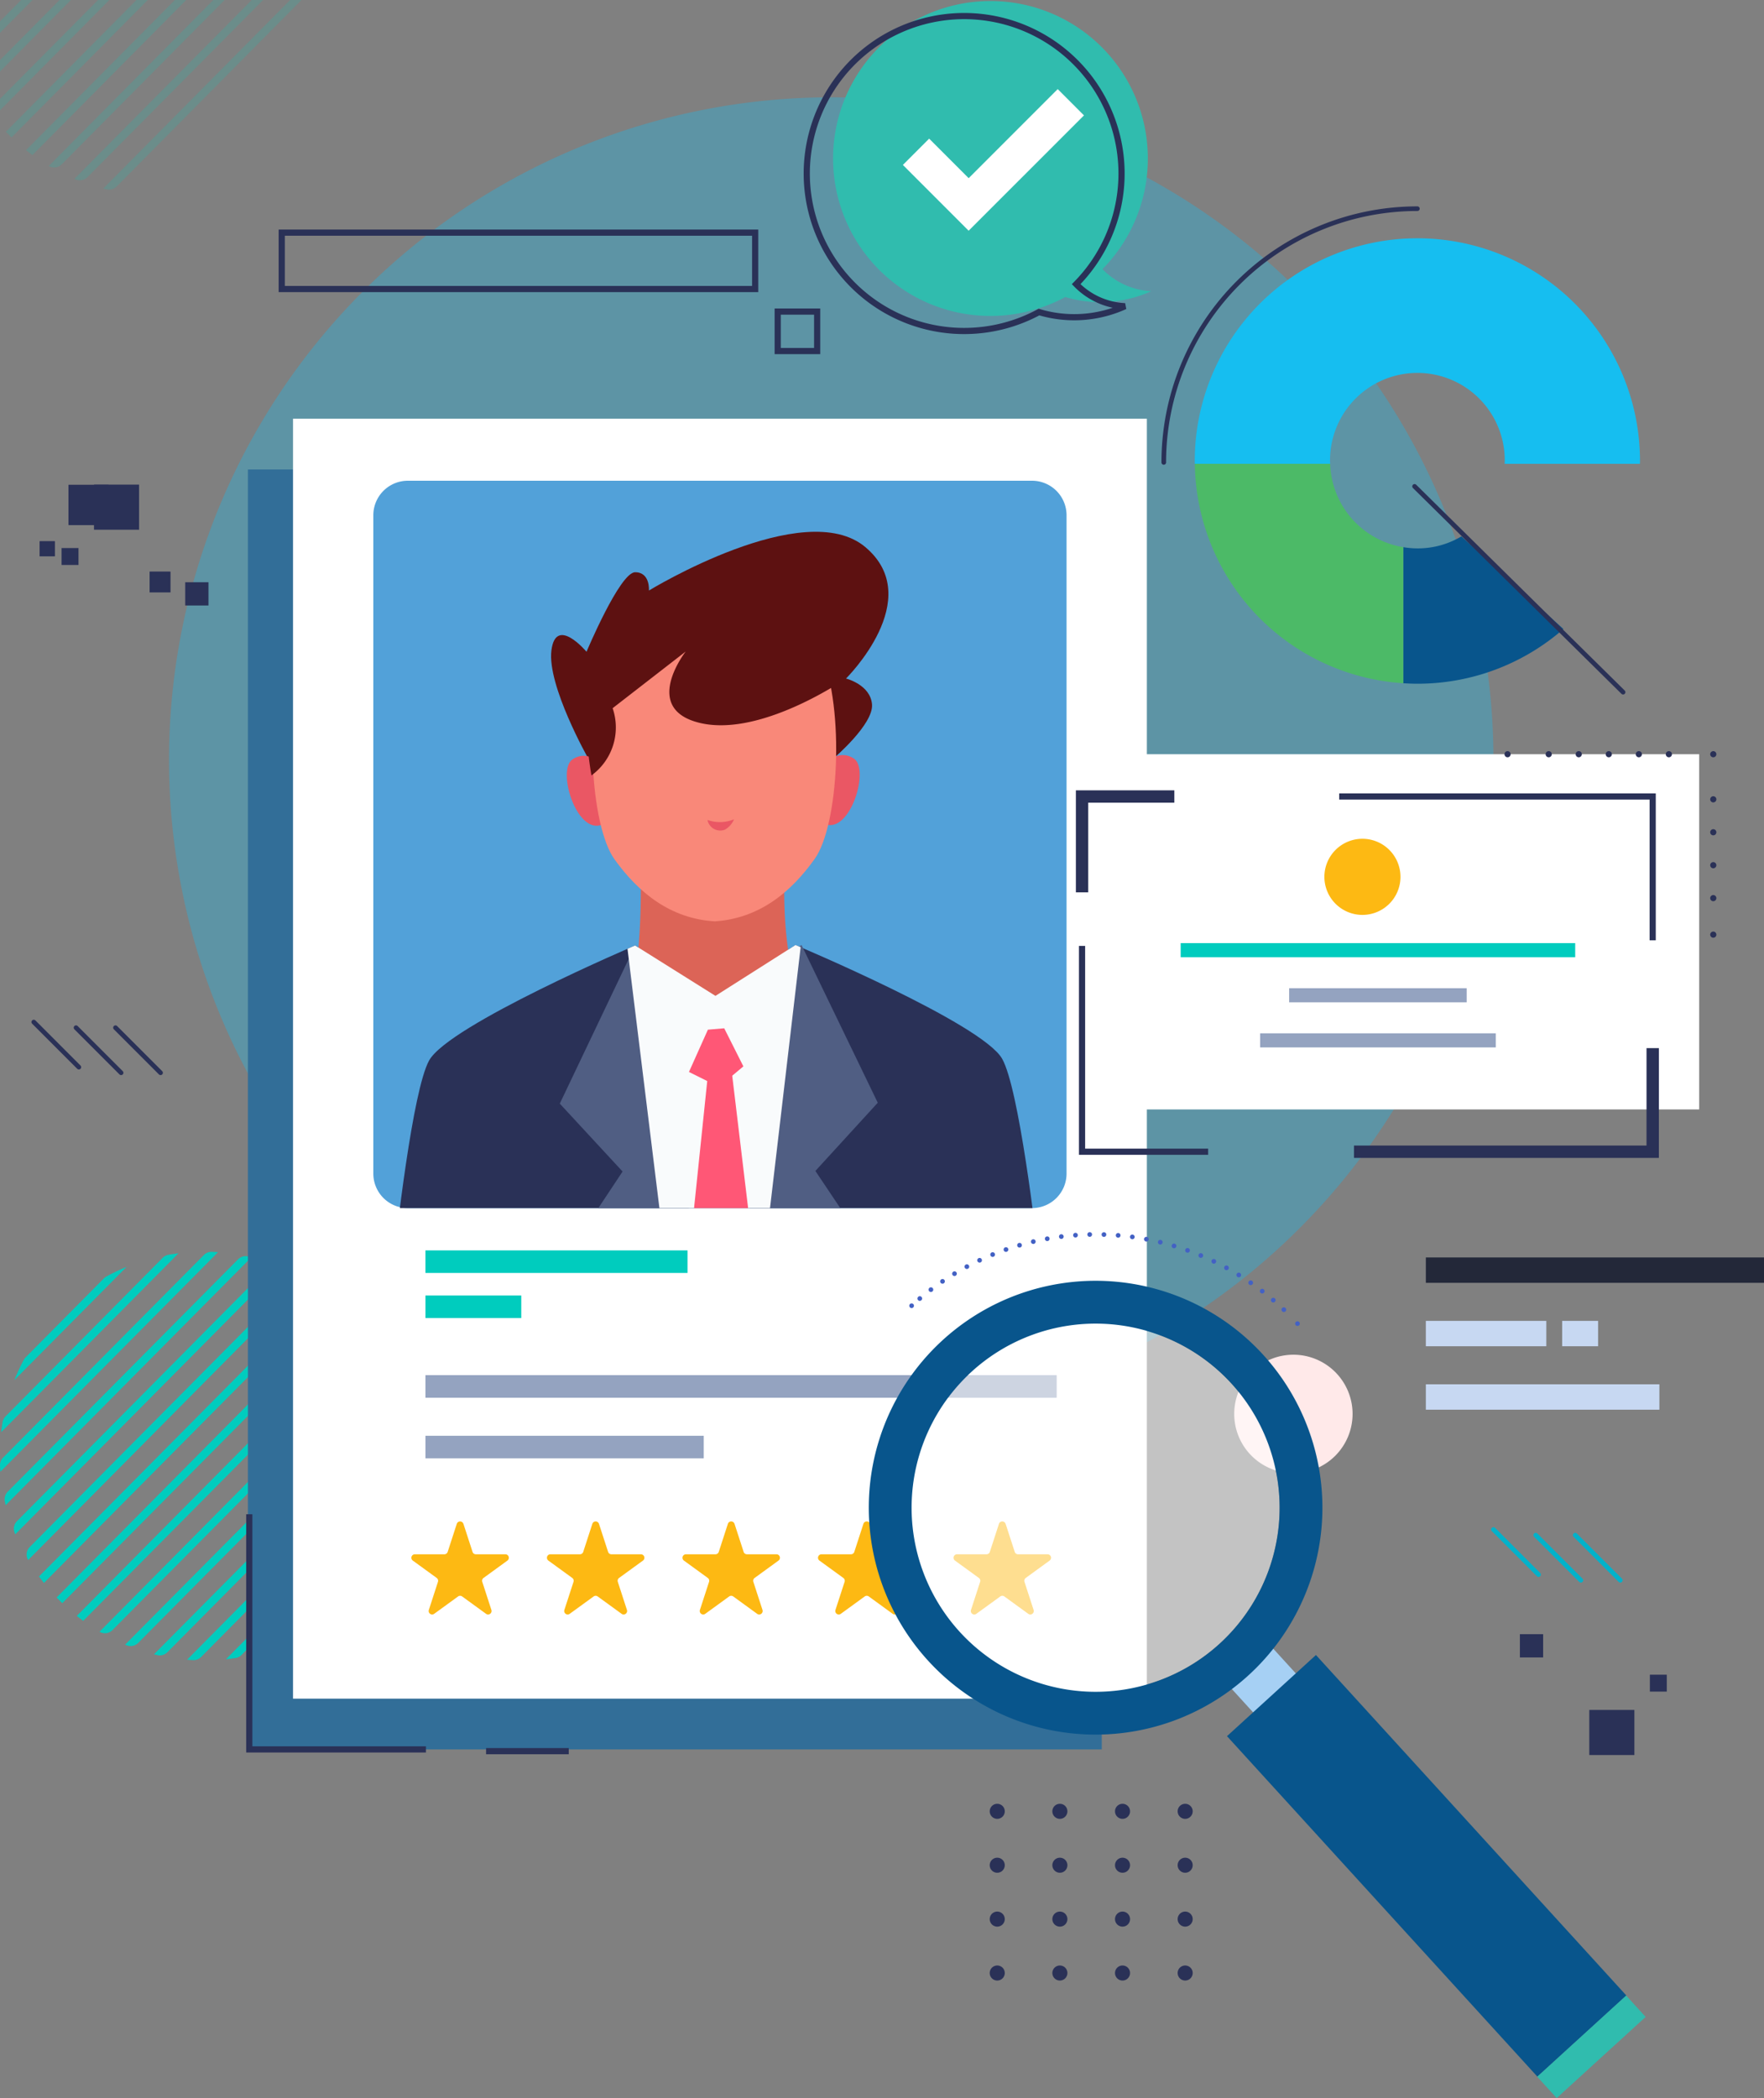 <svg id="Group_20149" data-name="Group 20149" xmlns="http://www.w3.org/2000/svg" xmlns:xlink="http://www.w3.org/1999/xlink" width="321.382" height="382.073" viewBox="0 0 321.382 382.073">
  <rect x="0" y="0" width="321.382" height="382.073" fill="#808080" stroke="none"/>
  <defs>
    <clipPath id="clip-path">
      <rect id="Rectangle_6964" data-name="Rectangle 6964" width="321.382" height="382.073" fill="none"/>
    </clipPath>
    <clipPath id="clip-path-3">
      <rect id="Rectangle_6936" data-name="Rectangle 6936" width="126.299" height="132.459" fill="none"/>
    </clipPath>
    <clipPath id="clip-path-5">
      <rect id="Rectangle_6945" data-name="Rectangle 6945" width="67.05" height="67.051" fill="none"/>
    </clipPath>
  </defs>
  <g id="Group_20148" data-name="Group 20148" clip-path="url(#clip-path)">
    <g id="Group_20140" data-name="Group 20140">
      <g id="Group_20139" data-name="Group 20139" clip-path="url(#clip-path)">
        <path id="Path_28197" data-name="Path 28197" d="M263.785,133.59A120.65,120.65,0,1,1,143.134,12.94a120.65,120.65,0,0,1,120.65,120.65" transform="translate(8.309 4.782)" fill="rgba(22,190,240,0.33)"/>
        <path id="Path_28198" data-name="Path 28198" d="M16.647,231.91l.264.11a1.959,1.959,0,0,0,2.127-.441l45.9-46.284a1.96,1.96,0,0,0,.423-2.13c-.037-.089-.075-.177-.112-.264Z" transform="translate(6.152 67.593)" fill="#00ccbe"/>
        <path id="Path_28275" data-name="Path 28275" d="M16.647,231.91l.264.11a1.959,1.959,0,0,0,2.127-.441l45.9-46.284a1.96,1.96,0,0,0,.423-2.13c-.037-.089-.075-.177-.112-.264Z" transform="translate(-3.095 -199.327)" fill="#00ccbe" opacity="0.167"/>
        <path id="Path_28199" data-name="Path 28199" d="M13.241,230.806l.014.008a1.911,1.911,0,0,0,2.335-.3l48.251-48.659a1.911,1.911,0,0,0,.275-2.338l-.008-.012Z" transform="translate(4.893 66.34)" fill="#00ccbe"/>
        <path id="Path_28274" data-name="Path 28274" d="M13.241,230.806l.014.008a1.911,1.911,0,0,0,2.335-.3l48.251-48.659a1.911,1.911,0,0,0,.275-2.338l-.008-.012Z" transform="translate(-4.354 -200.58)" fill="#00ccbe" opacity="0.167"/>
        <path id="Path_28200" data-name="Path 28200" d="M10.212,229.04c.385.307.772.609,1.17.9l51.844-52.282c-.294-.394-.6-.779-.911-1.161Z" transform="translate(3.774 65.228)" fill="#00ccbe"/>
        <path id="Path_28273" data-name="Path 28273" d="M10.212,229.04c.385.307.772.609,1.17.9l51.844-52.282c-.294-.394-.6-.779-.911-1.161Z" transform="translate(-5.473 -201.693)" fill="#00ccbe" opacity="0.167"/>
        <path id="Path_28201" data-name="Path 28201" d="M24.886,231.613c.362.03.725.053,1.089.073a1.946,1.946,0,0,0,1.476-.579l37.1-37.415a1.938,1.938,0,0,0,.567-1.481q-.033-.546-.082-1.089Z" transform="translate(9.197 70.632)" fill="#00ccbe"/>
        <path id="Path_28202" data-name="Path 28202" d="M36.746,224.967a36.627,36.627,0,0,0,3.38-1.479,2.033,2.033,0,0,0,.533-.386L56.7,206.924a2.045,2.045,0,0,0,.382-.535,36.673,36.673,0,0,0,1.45-3.394Z" transform="translate(13.58 75.02)" fill="#00ccbe"/>
        <path id="Path_28203" data-name="Path 28203" d="M20.489,232.247c.205.052.414.1.62.152a1.974,1.974,0,0,0,1.83-.541l42.315-42.674a1.96,1.96,0,0,0,.525-1.832c-.049-.207-.1-.414-.155-.62Z" transform="translate(7.572 69.009)" fill="#00ccbe"/>
        <path id="Path_28276" data-name="Path 28276" d="M20.489,232.247c.205.052.414.1.62.152a1.974,1.974,0,0,0,1.83-.541l42.315-42.674a1.96,1.96,0,0,0,.525-1.832c-.049-.207-.1-.414-.155-.62Z" transform="translate(-1.675 -197.911)" fill="#00ccbe" opacity="0.167"/>
        <path id="Path_28204" data-name="Path 28204" d="M30.053,229.628c.6-.063,1.187-.147,1.775-.24a1.963,1.963,0,0,0,1.081-.56l29.429-29.677a1.969,1.969,0,0,0,.551-1.086c.089-.588.166-1.179.225-1.776Z" transform="translate(11.107 72.542)" fill="#00ccbe"/>
        <path id="Path_28205" data-name="Path 28205" d="M5.187,223.7q.438.6.9,1.176L58.117,172.4c-.389-.3-.782-.6-1.183-.887Z" transform="translate(1.917 63.387)" fill="#00ccbe"/>
        <path id="Path_28270" data-name="Path 28270" d="M5.187,223.7q.438.6.9,1.176L58.117,172.4c-.389-.3-.782-.6-1.183-.887Z" transform="translate(-7.331 -203.534)" fill="#00ccbe" opacity="0.167"/>
        <path id="Path_28206" data-name="Path 28206" d="M.961,196.333a1.96,1.96,0,0,0-.546,1.056q-.152.912-.259,1.838l32.307-32.581q-.924.115-1.835.275a1.965,1.965,0,0,0-1.052.555Z" transform="translate(0.058 61.587)" fill="#00ccbe"/>
        <path id="Path_28266" data-name="Path 28266" d="M.961,196.333a1.96,1.96,0,0,0-.546,1.056q-.152.912-.259,1.838l32.307-32.581q-.924.115-1.835.275a1.965,1.965,0,0,0-1.052.555Z" transform="translate(-9.19 -205.334)" fill="#00ccbe" opacity="0.167"/>
        <path id="Path_28207" data-name="Path 28207" d="M3.972,184.914a2.057,2.057,0,0,0-.352.475,37.208,37.208,0,0,0-1.711,3.686l20.444-20.617a37.666,37.666,0,0,0-3.67,1.742,2.03,2.03,0,0,0-.473.356Z" transform="translate(0.705 62.256)" fill="#00ccbe"/>
        <path id="Path_28267" data-name="Path 28267" d="M3.972,184.914a2.057,2.057,0,0,0-.352.475,37.208,37.208,0,0,0-1.711,3.686l20.444-20.617a37.666,37.666,0,0,0-3.67,1.742,2.03,2.03,0,0,0-.473.356Z" transform="translate(-8.542 -204.664)" fill="#00ccbe" opacity="0.167"/>
        <path id="Path_28208" data-name="Path 28208" d="M.571,203.917A1.942,1.942,0,0,0,0,205.37c.016.378.04.756.068,1.131l39.652-39.986c-.377-.025-.753-.045-1.133-.059a1.942,1.942,0,0,0-1.448.581Z" transform="translate(0 61.516)" fill="#00ccbe"/>
        <path id="Path_28265" data-name="Path 28265" d="M.571,203.917A1.942,1.942,0,0,0,0,205.37c.016.378.04.756.068,1.131l39.652-39.986c-.377-.025-.753-.045-1.133-.059a1.942,1.942,0,0,0-1.448.581Z" transform="translate(-9.247 -205.404)" fill="#00ccbe" opacity="0.167"/>
        <path id="Path_28209" data-name="Path 28209" d="M2.418,214.836a1.951,1.951,0,0,0-.438,2.1l.123.3,48.348-48.757-.3-.121a1.951,1.951,0,0,0-2.1.456Z" transform="translate(0.68 62.17)" fill="#00ccbe"/>
        <path id="Path_28268" data-name="Path 28268" d="M2.418,214.836a1.951,1.951,0,0,0-.438,2.1l.123.3,48.348-48.757-.3-.121a1.951,1.951,0,0,0-2.1.456Z" transform="translate(-8.567 -204.75)" fill="#00ccbe" opacity="0.167"/>
        <path id="Path_28210" data-name="Path 28210" d="M4.095,218.951a1.914,1.914,0,0,0-.288,2.324l.016.03,50.711-51.138a1.961,1.961,0,0,0-2.376.314Z" transform="translate(1.308 62.79)" fill="#00ccbe"/>
        <path id="Path_28271" data-name="Path 28271" d="M4.095,218.951a1.914,1.914,0,0,0-.288,2.324l.016.03,50.711-51.138a1.961,1.961,0,0,0-2.376.314Z" transform="translate(-7.939 -204.13)" fill="#00ccbe" opacity="0.167"/>
        <path id="Path_28211" data-name="Path 28211" d="M59.92,173.836,7.53,226.667q.507.53,1.034,1.038l52.4-52.845c-.342-.349-.693-.689-1.048-1.024" transform="translate(2.783 64.244)" fill="#00ccbe"/>
        <path id="Path_28272" data-name="Path 28272" d="M59.92,173.836,7.53,226.667q.507.53,1.034,1.038l52.4-52.845c-.342-.349-.693-.689-1.048-1.024" transform="translate(-6.465 -202.676)" fill="#00ccbe" opacity="0.167"/>
        <path id="Path_28212" data-name="Path 28212" d="M1.191,209.911A1.965,1.965,0,0,0,.66,211.72c.049.218.1.434.155.649l44.77-45.146c-.215-.053-.433-.1-.651-.149a1.957,1.957,0,0,0-1.805.545Z" transform="translate(0.226 61.728)" fill="#00ccbe"/>
        <path id="Path_28269" data-name="Path 28269" d="M1.191,209.911A1.965,1.965,0,0,0,.66,211.72c.049.218.1.434.155.649l44.77-45.146c-.215-.053-.433-.1-.651-.149a1.957,1.957,0,0,0-1.805.545Z" transform="translate(-9.021 -205.192)" fill="#00ccbe" opacity="0.167"/>
        <path id="Path_28213" data-name="Path 28213" d="M185.747,190.913a10.781,10.781,0,1,1-10.781-10.781,10.781,10.781,0,0,1,10.781,10.781" transform="translate(60.677 66.571)" fill="#ffe9e9"/>
        <rect id="Rectangle_6929" data-name="Rectangle 6929" width="155.562" height="233.086" transform="translate(45.17 85.492)" fill="#326e98"/>
        <rect id="Rectangle_6930" data-name="Rectangle 6930" width="155.562" height="233.086" transform="translate(53.384 76.251)" fill="#fff"/>
        <rect id="Rectangle_6931" data-name="Rectangle 6931" width="47.747" height="4.107" transform="translate(77.513 227.705)" fill="#00ccbe"/>
        <rect id="Rectangle_6932" data-name="Rectangle 6932" width="115.004" height="4.107" transform="translate(77.513 250.424)" fill="#94a3c0"/>
        <rect id="Rectangle_6933" data-name="Rectangle 6933" width="50.699" height="4.107" transform="translate(77.515 261.462)" fill="#94a3c0"/>
        <rect id="Rectangle_6934" data-name="Rectangle 6934" width="17.455" height="4.107" transform="translate(77.515 235.92)" fill="#00ccbe"/>
        <path id="Path_28214" data-name="Path 28214" d="M169.672,196.381H55.952a6.289,6.289,0,0,1-6.29-6.289V70.211a6.289,6.289,0,0,1,6.29-6.289H169.672a6.289,6.289,0,0,1,6.289,6.289V190.092a6.289,6.289,0,0,1-6.289,6.289" transform="translate(18.353 23.623)" fill="#52a1d9"/>
        <rect id="Rectangle_6965" data-name="Rectangle 6965" width="321.382" height="382.073" transform="translate(-9.247 -266.92)" fill="none" opacity="0.167"/>
      </g>
    </g>
    <g id="Group_20142" data-name="Group 20142" transform="translate(68.015 87.545)">
      <g id="Group_20141" data-name="Group 20141" clip-path="url(#clip-path-3)">
        <path id="Path_28215" data-name="Path 28215" d="M170.388,186.027c-.914-8.193-4.014-34.242-7.057-39.649-3.622-6.436-37.647-20.72-37.647-20.72L111.1,134.916l-14.637-9.177s-33.945,14.475-37.53,20.931c-3.013,5.423-5.969,31.49-6.836,39.687Z" transform="translate(-48.762 -41.106)" fill="#2a3157"/>
        <path id="Path_28216" data-name="Path 28216" d="M95.209,130.115l-7.015-4.4-13.727,28.8,11.44,12.364-6.914,10.432,9.916,8.9,9.866-.027Z" transform="translate(-40.495 -41.084)" fill="#505e83"/>
        <path id="Path_28217" data-name="Path 28217" d="M102.4,130.093l6.99-4.437,13.887,28.721L111.912,166.8l6.971,10.394-9.865,8.953-9.868.027Z" transform="translate(-31.373 -41.107)" fill="#505e83"/>
        <path id="Path_28218" data-name="Path 28218" d="M113.168,104.439s-3.413,20.081-.022,33.958a123.721,123.721,0,0,1-12.8,9.52l-2.416.564a143.906,143.906,0,0,1-13.415-9.817c2.193-13.953.121-34.146.121-34.146" transform="translate(-36.783 -48.948)" fill="#dc6457"/>
        <path id="Path_28219" data-name="Path 28219" d="M91.134,81.411s28.309-17.315,39.454-7.894-3.547,23.918-3.547,23.918,4.451,1.1,4.739,4.713-6.922,9.75-6.922,9.75l-44.759.125S72.555,98.7,73.372,92.3s6.394.26,6.394.26,6.077-14.474,8.856-14.482,2.512,3.329,2.512,3.329" transform="translate(-40.923 -61.414)" fill="#5d1111"/>
        <path id="Path_28220" data-name="Path 28220" d="M110.3,102.088s2.3-2.943,5.241-1.064-.592,13.638-5.211,11.973-.03-10.909-.03-10.909" transform="translate(-28.004 -50.442)" fill="#ea5764"/>
        <path id="Path_28221" data-name="Path 28221" d="M81.708,102.166s-2.316-2.931-5.247-1.034.667,13.634,5.277,11.943-.03-10.909-.03-10.909" transform="translate(-40.15 -50.406)" fill="#ea5764"/>
        <path id="Path_28222" data-name="Path 28222" d="M101.133,77.852S116.071,79.335,120.456,90s3.2,31.5-1.139,37.614-10.133,10.87-18.221,11.4h.015c-8.091-.486-13.912-5.214-18.284-11.3s-5.675-26.922-1.349-37.606,19.253-12.252,19.253-12.252Z" transform="translate(-38.888 -58.774)" fill="#f98879"/>
        <path id="Path_28223" data-name="Path 28223" d="M94.118,109.06a6.766,6.766,0,0,0,4.825-.118,3.766,3.766,0,0,1-1.674,1.891,2.358,2.358,0,0,1-3.151-1.774" transform="translate(-33.233 -47.284)" fill="#ea5764"/>
        <path id="Path_28224" data-name="Path 28224" d="M125.318,95.706s-15.261,10.607-26.387,8.137-2.817-13.059-2.817-13.059L82.8,101.106A10.807,10.807,0,0,1,78.94,113.35s-1.694-9.169-.6-15.844,4.967-12.8,7.742-15.034,13.044-7.822,19.719-7.005,20.305,4.113,19.516,20.239" transform="translate(-39.2 -59.685)" fill="#5d1111"/>
        <path id="Path_28225" data-name="Path 28225" d="M99.5,134.917l-14.637-9.177s-.507.216-1.389.6l7.371,59.876,17.114-.048,7.06-60.113c-.6-.256-.934-.4-.934-.4Z" transform="translate(-37.166 -41.107)" fill="#f9fbfc"/>
        <path id="Path_28226" data-name="Path 28226" d="M95.1,136.983l-3.45,7.7,5.462,2.712,4.452-3.731-3.49-6.933Z" transform="translate(-34.144 -37.016)" fill="#ff5776"/>
        <path id="Path_28227" data-name="Path 28227" d="M91.37,180.512l12.673-.036-4.729-39.407-4.084,2.242Z" transform="translate(-34.248 -35.411)" fill="#ff5776"/>
      </g>
    </g>
    <g id="Group_20147" data-name="Group 20147">
      <g id="Group_20146" data-name="Group 20146" clip-path="url(#clip-path)">
        <path id="Path_28228" data-name="Path 28228" d="M64.206,202.731l1.663,5.118a.635.635,0,0,0,.6.437h5.38a.633.633,0,0,1,.373,1.145l-4.351,3.162a.629.629,0,0,0-.23.708l1.661,5.117a.632.632,0,0,1-.972.708l-4.355-3.162a.629.629,0,0,0-.742,0l-4.355,3.162a.632.632,0,0,1-.972-.708l1.661-5.117a.635.635,0,0,0-.229-.708l-4.354-3.162a.633.633,0,0,1,.374-1.145h5.378a.635.635,0,0,0,.6-.437L63,202.731a.633.633,0,0,1,1.2,0" transform="translate(20.224 74.761)" fill="#fdb913"/>
        <path id="Path_28229" data-name="Path 28229" d="M82.238,202.731l1.663,5.118a.633.633,0,0,0,.6.437h5.38a.633.633,0,0,1,.373,1.145L85.9,212.593a.635.635,0,0,0-.229.708l1.663,5.117a.633.633,0,0,1-.974.708l-4.354-3.162a.631.631,0,0,0-.744,0l-4.354,3.162a.633.633,0,0,1-.974-.708L77.6,213.3a.633.633,0,0,0-.23-.708l-4.352-3.162a.633.633,0,0,1,.371-1.145h5.381a.633.633,0,0,0,.6-.437l1.663-5.118a.633.633,0,0,1,1.2,0" transform="translate(26.888 74.761)" fill="#fdb913"/>
        <path id="Path_28230" data-name="Path 28230" d="M100.269,202.731l1.663,5.118a.633.633,0,0,0,.6.437h5.38a.633.633,0,0,1,.373,1.145l-4.352,3.162a.633.633,0,0,0-.23.708l1.663,5.117a.633.633,0,0,1-.974.708l-4.354-3.162a.631.631,0,0,0-.744,0l-4.354,3.162a.633.633,0,0,1-.974-.708L95.63,213.3a.633.633,0,0,0-.23-.708l-4.352-3.162a.633.633,0,0,1,.371-1.145H96.8a.633.633,0,0,0,.6-.437l1.663-5.118a.633.633,0,0,1,1.2,0" transform="translate(33.551 74.761)" fill="#fdb913"/>
        <path id="Path_28231" data-name="Path 28231" d="M118.3,202.731l1.663,5.118a.633.633,0,0,0,.6.437h5.38a.633.633,0,0,1,.373,1.145l-4.352,3.162a.633.633,0,0,0-.23.708l1.663,5.117a.633.633,0,0,1-.974.708l-4.354-3.162a.631.631,0,0,0-.744,0l-4.354,3.162a.633.633,0,0,1-.974-.708l1.663-5.117a.635.635,0,0,0-.229-.708l-4.354-3.162a.633.633,0,0,1,.371-1.145h5.381a.633.633,0,0,0,.6-.437l1.663-5.118a.633.633,0,0,1,1.2,0" transform="translate(40.215 74.761)" fill="#fdb913"/>
        <path id="Path_28232" data-name="Path 28232" d="M136.332,202.731l1.663,5.118a.633.633,0,0,0,.6.437h5.38a.633.633,0,0,1,.373,1.145L140,212.593a.633.633,0,0,0-.23.708l1.663,5.117a.633.633,0,0,1-.974.708l-4.354-3.162a.631.631,0,0,0-.744,0L131,219.126a.633.633,0,0,1-.974-.708l1.663-5.117a.635.635,0,0,0-.229-.708l-4.354-3.162a.633.633,0,0,1,.373-1.145h5.38a.633.633,0,0,0,.6-.437l1.663-5.118a.633.633,0,0,1,1.2,0" transform="translate(46.879 74.761)" fill="#fdb913"/>
        <rect id="Rectangle_6937" data-name="Rectangle 6937" width="8.215" height="8.215" transform="translate(17.124 88.252)" fill="#2a3157"/>
        <rect id="Rectangle_6938" data-name="Rectangle 6938" width="4.236" height="4.236" transform="translate(33.746 106.028)" fill="#2a3157"/>
        <rect id="Rectangle_6939" data-name="Rectangle 6939" width="3.08" height="3.08" transform="translate(11.221 99.804)" fill="#2a3157"/>
        <rect id="Rectangle_6940" data-name="Rectangle 6940" width="103.965" height="64.689" transform="translate(205.609 137.347)" fill="#fff"/>
        <path id="Path_28233" data-name="Path 28233" d="M178.148,105.908h57.116v26.183" transform="translate(65.837 39.14)" fill="none" stroke="#2a3157" stroke-width="1.125"/>
        <path id="Path_28234" data-name="Path 28234" d="M143.942,123.363V105.908h16.814" transform="translate(53.196 39.14)" fill="none" stroke="#2a3157" stroke-width="2.249"/>
        <path id="Path_28235" data-name="Path 28235" d="M166.916,163.254H143.942V125.776" transform="translate(53.196 46.483)" fill="none" stroke="#2a3157" stroke-width="1.125"/>
        <path id="Path_28236" data-name="Path 28236" d="M234.538,139.365v18.867H180.116" transform="translate(66.565 51.505)" fill="none" stroke="#2a3157" stroke-width="2.249"/>
        <line id="Line_685" data-name="Line 685" transform="translate(274.662 137.346)" fill="none" stroke="#2a3157" stroke-linecap="round" stroke-linejoin="round" stroke-width="1.125"/>
        <line id="Line_686" data-name="Line 686" x2="26.235" transform="translate(282.158 137.346)" fill="none" stroke="#2a3157" stroke-linecap="round" stroke-linejoin="round" stroke-width="1.125" stroke-dasharray="0 5.473"/>
        <line id="Line_687" data-name="Line 687" transform="translate(312.141 137.346)" fill="none" stroke="#2a3157" stroke-linecap="round" stroke-linejoin="round" stroke-width="1.125"/>
        <line id="Line_688" data-name="Line 688" y2="20.537" transform="translate(312.141 145.561)" fill="none" stroke="#2a3157" stroke-linecap="round" stroke-linejoin="round" stroke-width="1.125" stroke-dasharray="0 5.998"/>
        <line id="Line_689" data-name="Line 689" transform="translate(312.141 170.204)" fill="none" stroke="#2a3157" stroke-linecap="round" stroke-linejoin="round" stroke-width="1.125"/>
        <path id="Path_28237" data-name="Path 28237" d="M190.042,118.461a6.931,6.931,0,1,1-6.931-6.931,6.932,6.932,0,0,1,6.931,6.931" transform="translate(65.11 41.218)" fill="#fdb913"/>
        <rect id="Rectangle_6941" data-name="Rectangle 6941" width="71.878" height="2.567" transform="translate(215.107 171.745)" fill="#00ccbe"/>
        <rect id="Rectangle_6942" data-name="Rectangle 6942" width="32.345" height="2.567" transform="translate(234.872 179.96)" fill="#94a3c0"/>
        <rect id="Rectangle_6943" data-name="Rectangle 6943" width="42.933" height="2.567" transform="translate(229.579 188.174)" fill="#94a3c0"/>
        <rect id="Rectangle_6944" data-name="Rectangle 6944" width="10.526" height="14.033" transform="matrix(0.739, -0.674, 0.674, 0.739, 221.801, 304.703)" fill="#a6d0f4"/>
        <g id="Group_20145" data-name="Group 20145" transform="translate(166.08 241.035)" opacity="0.53">
          <g id="Group_20144" data-name="Group 20144">
            <g id="Group_20143" data-name="Group 20143" clip-path="url(#clip-path-5)">
              <path id="Path_28238" data-name="Path 28238" d="M130.012,232.1a33.525,33.525,0,1,0,2.2-47.361,33.526,33.526,0,0,0-2.2,47.361" transform="translate(-121.265 -175.994)" fill="#fff"/>
            </g>
          </g>
        </g>
        <line id="Line_690" data-name="Line 690" transform="translate(236.386 241.04)" fill="none" stroke="#4361c4" stroke-linecap="round" stroke-linejoin="round" stroke-width="0.854"/>
        <path id="Path_28239" data-name="Path 28239" d="M188.725,177.84a49.771,49.771,0,0,0-66.484-1.893" transform="translate(45.176 60.659)" fill="none" stroke="#4361c4" stroke-linecap="round" stroke-linejoin="round" stroke-width="0.854" stroke-dasharray="0 2.594"/>
        <line id="Line_691" data-name="Line 691" transform="translate(166.085 237.78)" fill="none" stroke="#4361c4" stroke-linecap="round" stroke-linejoin="round" stroke-width="0.854"/>
        <path id="Path_28240" data-name="Path 28240" d="M126.354,239.458a41.322,41.322,0,1,0,2.706-58.375,41.321,41.321,0,0,0-2.706,58.375m5.762-5.252a33.525,33.525,0,1,1,47.361,2.2,33.526,33.526,0,0,1-47.361-2.2" transform="translate(42.712 62.938)" fill="#08558c"/>
        <path id="Path_28277" data-name="Path 28277" d="M0,0H21.928V83.91H0Z" transform="matrix(0.739, -0.674, 0.674, 0.739, 223.545, 316.167)" fill="#08558c"/>
        <rect id="Rectangle_6947" data-name="Rectangle 6947" width="21.928" height="5.263" transform="matrix(0.739, -0.674, 0.674, 0.739, 280.067, 378.184)" fill="#30bcae"/>
        <path id="Path_28241" data-name="Path 28241" d="M183.58,72.243a15.916,15.916,0,1,1,31.831,0c0,.174-.021.341-.026.514h24.656c0-.171.012-.341.012-.514a40.559,40.559,0,1,0-81.118,0c0,.173.011.342.014.514h24.656c-.005-.173-.026-.34-.026-.514" transform="translate(58.737 11.709)" fill="#16bef0"/>
        <path id="Path_28242" data-name="Path 28242" d="M215.85,88.19,197.265,71.32a15.541,15.541,0,0,1-10.588,1.965v24.78c.849.053,1.7.089,2.567.089A40.372,40.372,0,0,0,215.85,88.19" transform="translate(68.989 26.357)" fill="#08558c"/>
        <path id="Path_28243" data-name="Path 28243" d="M183.6,61.673H158.946a40.548,40.548,0,0,0,37.978,39.956V76.851A15.9,15.9,0,0,1,183.6,61.673" transform="translate(58.741 22.792)" fill="#4cba67"/>
        <path id="Path_28244" data-name="Path 28244" d="M154.813,73.954a46.206,46.206,0,0,1,46.206-46.206" transform="translate(57.214 10.255)" fill="none" stroke="#2a3157" stroke-linecap="round" stroke-linejoin="round" stroke-width="0.843"/>
        <rect id="Rectangle_6948" data-name="Rectangle 6948" width="61.609" height="4.621" transform="translate(259.774 228.989)" fill="#232839"/>
        <rect id="Rectangle_6949" data-name="Rectangle 6949" width="42.548" height="4.621" transform="translate(259.774 252.092)" fill="#c7d8f2"/>
        <rect id="Rectangle_6950" data-name="Rectangle 6950" width="21.949" height="4.621" transform="translate(259.772 240.541)" fill="#c7d8f2"/>
        <rect id="Rectangle_6951" data-name="Rectangle 6951" width="6.545" height="4.621" transform="translate(284.609 240.541)" fill="#c7d8f2"/>
        <line id="Line_692" data-name="Line 692" x2="37.992" y2="37.478" transform="translate(257.719 88.573)" fill="none" stroke="#2a3157" stroke-linecap="round" stroke-linejoin="round" stroke-width="0.843"/>
        <line id="Line_693" data-name="Line 693" x2="8.215" y2="8.215" transform="translate(6.15 186.12)" fill="none" stroke="#2a3157" stroke-linecap="round" stroke-linejoin="round" stroke-width="0.843"/>
        <line id="Line_694" data-name="Line 694" x2="8.215" y2="8.215" transform="translate(13.851 187.147)" fill="none" stroke="#2a3157" stroke-linecap="round" stroke-linejoin="round" stroke-width="0.843"/>
        <line id="Line_695" data-name="Line 695" x2="8.215" y2="8.215" transform="translate(21.039 187.147)" fill="none" stroke="#2a3157" stroke-linecap="round" stroke-linejoin="round" stroke-width="0.843"/>
        <line id="Line_696" data-name="Line 696" x2="8.215" y2="8.215" transform="translate(272.095 278.533)" fill="none" stroke="#02b2ca" stroke-linecap="round" stroke-linejoin="round" stroke-width="0.843"/>
        <line id="Line_697" data-name="Line 697" x2="8.215" y2="8.215" transform="translate(279.796 279.56)" fill="none" stroke="#02b2ca" stroke-linecap="round" stroke-linejoin="round" stroke-width="0.843"/>
        <line id="Line_698" data-name="Line 698" x2="8.215" y2="8.215" transform="translate(286.984 279.56)" fill="none" stroke="#02b2ca" stroke-linecap="round" stroke-linejoin="round" stroke-width="0.843"/>
        <rect id="Rectangle_6952" data-name="Rectangle 6952" width="86.252" height="10.268" transform="translate(51.33 42.366)" fill="none" stroke="#2a3157" stroke-width="1.125"/>
        <rect id="Rectangle_6953" data-name="Rectangle 6953" width="7.187" height="7.187" transform="translate(141.69 56.741)" fill="none" stroke="#2a3157" stroke-width="1.125"/>
        <rect id="Rectangle_6954" data-name="Rectangle 6954" width="8.215" height="8.215" transform="translate(289.551 311.391)" fill="#2a3157"/>
        <rect id="Rectangle_6955" data-name="Rectangle 6955" width="4.236" height="4.236" transform="translate(276.908 297.593)" fill="#2a3157"/>
        <rect id="Rectangle_6956" data-name="Rectangle 6956" width="3.08" height="3.08" transform="translate(300.589 304.973)" fill="#2a3157"/>
        <path id="Path_28245" data-name="Path 28245" d="M33.16,201.345v42.824H65.345" transform="translate(12.255 74.41)" fill="none" stroke="#2a3157" stroke-width="1.125"/>
        <line id="Line_699" data-name="Line 699" x2="15.065" transform="translate(88.556 318.897)" fill="none" stroke="#2a3157" stroke-width="1.125"/>
        <path id="Path_28246" data-name="Path 28246" d="M134.4,241.215a1.37,1.37,0,1,1-1.37-1.37,1.37,1.37,0,0,1,1.37,1.37" transform="translate(48.657 88.638)" fill="#2a3157"/>
        <path id="Path_28247" data-name="Path 28247" d="M142.732,241.215a1.37,1.37,0,1,1-1.37-1.37,1.37,1.37,0,0,1,1.37,1.37" transform="translate(51.737 88.638)" fill="#2a3157"/>
        <path id="Path_28248" data-name="Path 28248" d="M151.066,241.215a1.37,1.37,0,1,1-1.37-1.37,1.37,1.37,0,0,1,1.37,1.37" transform="translate(54.817 88.638)" fill="#2a3157"/>
        <path id="Path_28249" data-name="Path 28249" d="M159.4,241.215a1.37,1.37,0,1,1-1.37-1.37,1.37,1.37,0,0,1,1.37,1.37" transform="translate(57.896 88.638)" fill="#2a3157"/>
        <path id="Path_28250" data-name="Path 28250" d="M134.4,248.382a1.37,1.37,0,1,1-1.37-1.37,1.37,1.37,0,0,1,1.37,1.37" transform="translate(48.657 91.287)" fill="#2a3157"/>
        <path id="Path_28251" data-name="Path 28251" d="M142.732,248.382a1.37,1.37,0,1,1-1.37-1.37,1.37,1.37,0,0,1,1.37,1.37" transform="translate(51.737 91.287)" fill="#2a3157"/>
        <path id="Path_28252" data-name="Path 28252" d="M151.066,248.382a1.37,1.37,0,1,1-1.37-1.37,1.37,1.37,0,0,1,1.37,1.37" transform="translate(54.817 91.287)" fill="#2a3157"/>
        <path id="Path_28253" data-name="Path 28253" d="M159.4,248.382a1.37,1.37,0,1,1-1.37-1.37,1.37,1.37,0,0,1,1.37,1.37" transform="translate(57.896 91.287)" fill="#2a3157"/>
        <path id="Path_28254" data-name="Path 28254" d="M134.4,255.548a1.37,1.37,0,1,1-1.37-1.37,1.37,1.37,0,0,1,1.37,1.37" transform="translate(48.657 93.935)" fill="#2a3157"/>
        <path id="Path_28255" data-name="Path 28255" d="M142.732,255.548a1.37,1.37,0,1,1-1.37-1.37,1.37,1.37,0,0,1,1.37,1.37" transform="translate(51.737 93.935)" fill="#2a3157"/>
        <path id="Path_28256" data-name="Path 28256" d="M151.066,255.548a1.37,1.37,0,1,1-1.37-1.37,1.37,1.37,0,0,1,1.37,1.37" transform="translate(54.817 93.935)" fill="#2a3157"/>
        <path id="Path_28257" data-name="Path 28257" d="M159.4,255.548a1.37,1.37,0,1,1-1.37-1.37,1.37,1.37,0,0,1,1.37,1.37" transform="translate(57.896 93.935)" fill="#2a3157"/>
        <path id="Path_28258" data-name="Path 28258" d="M134.4,262.715a1.37,1.37,0,1,1-1.37-1.37,1.37,1.37,0,0,1,1.37,1.37" transform="translate(48.657 96.584)" fill="#2a3157"/>
        <path id="Path_28259" data-name="Path 28259" d="M142.732,262.715a1.37,1.37,0,1,1-1.37-1.37,1.37,1.37,0,0,1,1.37,1.37" transform="translate(51.737 96.584)" fill="#2a3157"/>
        <path id="Path_28260" data-name="Path 28260" d="M151.066,262.715a1.37,1.37,0,1,1-1.37-1.37,1.37,1.37,0,0,1,1.37,1.37" transform="translate(54.817 96.584)" fill="#2a3157"/>
        <path id="Path_28261" data-name="Path 28261" d="M159.4,262.715a1.37,1.37,0,1,1-1.37-1.37,1.37,1.37,0,0,1,1.37,1.37" transform="translate(57.896 96.584)" fill="#2a3157"/>
        <rect id="Rectangle_6957" data-name="Rectangle 6957" width="7.304" height="7.304" transform="translate(12.489 88.296)" fill="#2a3157"/>
        <rect id="Rectangle_6958" data-name="Rectangle 6958" width="3.766" height="3.766" transform="translate(27.268 104.103)" fill="#2a3157"/>
        <rect id="Rectangle_6959" data-name="Rectangle 6959" width="2.739" height="2.739" transform="translate(7.238 98.568)" fill="#2a3157"/>
        <rect id="Rectangle_6960" data-name="Rectangle 6960" width="7.304" height="7.304" transform="translate(12.489 88.296)" fill="#2a3157"/>
        <rect id="Rectangle_6961" data-name="Rectangle 6961" width="3.766" height="3.766" transform="translate(27.268 104.103)" fill="#2a3157"/>
        <rect id="Rectangle_6962" data-name="Rectangle 6962" width="2.739" height="2.739" transform="translate(7.238 98.568)" fill="#2a3157"/>
        <path id="Path_28262" data-name="Path 28262" d="M168.835,53.025a13.22,13.22,0,0,1-8.9-4.017,28.675,28.675,0,1,0-6.773,5.081,22.4,22.4,0,0,0,15.669-1.064" transform="translate(40.923 0)" fill="#30bcae"/>
        <path id="Path_28263" data-name="Path 28263" d="M165.335,55.025a13.22,13.22,0,0,1-8.9-4.017,28.675,28.675,0,1,0-6.772,5.081A22.4,22.4,0,0,0,165.335,55.025Z" transform="translate(39.63 0.739)" fill="none" stroke="#2a3157" stroke-width="1.125"/>
        <path id="Path_28264" data-name="Path 28264" d="M132.089,37.64,120.108,25.657l4.785-4.787,7.2,7.2,16.223-16.222,4.785,4.787Z" transform="translate(44.388 4.377)" fill="#fff"/>
      </g>
    </g>
  </g>
</svg>
